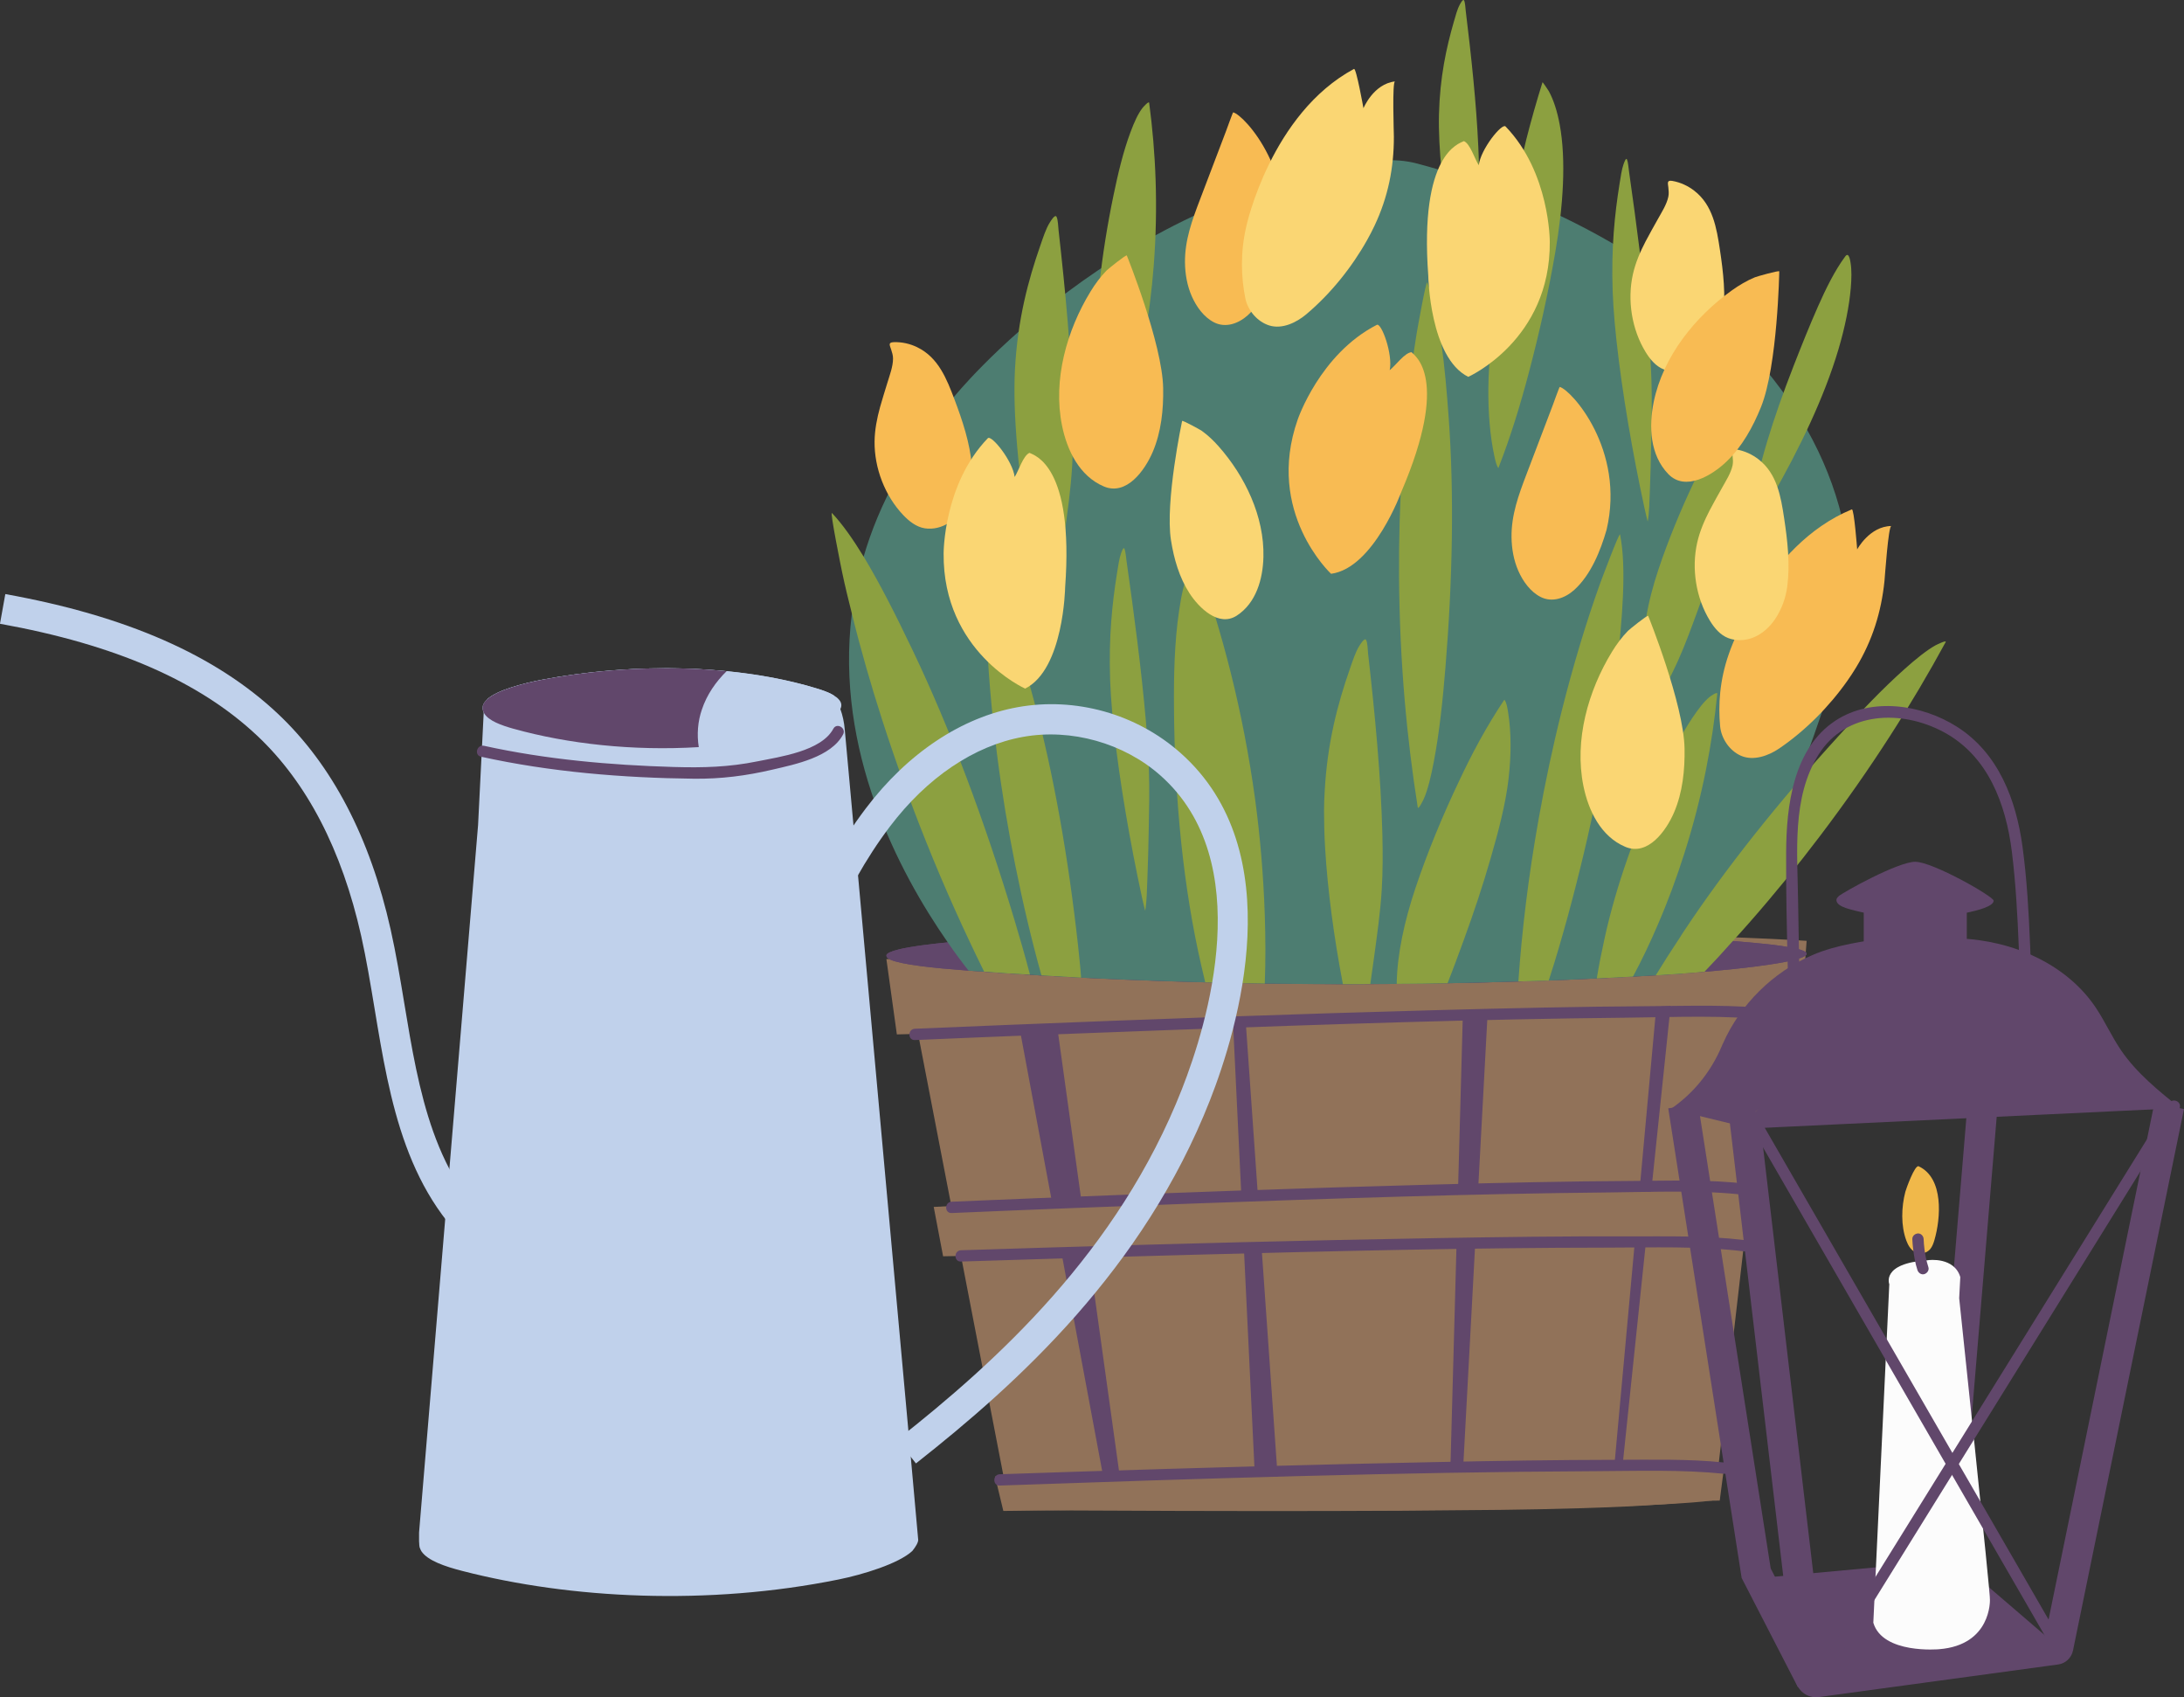 <svg id="_лой_2" xmlns="http://www.w3.org/2000/svg" width="1080" height="839.06" viewBox="0 0 1080 839.06"><rect x="0" y="0" width="1080" height="839.06" fill="#333333" stroke="none"/><g id="Autumn06_507454596"><g id="Autumn06_507454596-2"><g><g><g><path d="M453.91 510.63l45.58 235.94s145.78 1.01 226.55.0c0 0 108.58-.34 121.99-6.7l28.15-244.32s-374.38-4.35-422.27 15.09z" fill="#917259"/><path d="M438.33 474.18l5.17 37.2 447.25-11.19 2.64-35.06s-169.1-12.06-455.06 9.05z" fill="#917259"/><path d="M492.06 729.94l4.1 17.03 354.25-5.12 2.09-16.05s-133.94-5.52-360.44 4.14z" fill="#917259"/><path d="M452.4 514.18c43.08-1.87 86.17-3.52 129.26-5.08 74.2-2.68 148.44-5.27 222.7-5.99 24.23-.24 49.22-1.49 73.34 1.43 3.57.43 3.53-5.16.0-5.59-20.58-2.49-41.81-1.64-62.49-1.52-34.7.2-69.4 1-104.09 1.93-70.76 1.89-141.5 4.46-212.22 7.3-15.5.62-30.99 1.25-46.49 1.92-3.59.16-3.6 5.75.0 5.59h0z" fill="#61476b"/><path d="M494.41 734.41c98.31-3.42 196.72-6.64 295.09-7.11 20.89-.1 42.18-.84 63 1.29 3.58.37 3.55-5.23.0-5.59-17.71-1.81-35.77-1.34-53.55-1.32-29.39.04-58.78.53-88.17 1.11-59.22 1.18-118.44 2.86-177.65 4.75-12.91.41-25.82.83-38.73 1.28-3.59.12-3.61 5.72.0 5.59h0z" fill="#61476b"/><path d="M503.96 507.14 545.85 731.62H553.98L522.72 507.14H503.96z" fill="#61476b"/><path d="M615.89 503.38H609.63L620.55 730.03H631.81L615.89 503.38z" fill="#61476b"/><path d="M723.44 499.63 717.18 727.46H723.44L735.71 499.63H723.44z" fill="#61476b"/><path d="M819.05 497.81 798.47 722.86H802.54L826.14 497.29 819.05 497.81z" fill="#61476b"/><path d="M461.73 596.68l4.64 24.39 401.52-7.34 2.37-22.99s-151.81-7.91-408.53 5.93z" fill="#917259"/><path d="M470.58 599.69c39.78-1.72 79.57-3.25 119.36-4.69 68.6-2.47 137.24-4.85 205.88-5.5 22.51-.21 45.71-1.34 68.12 1.36 3.57.43 3.53-5.17.0-5.59-18.86-2.28-38.31-1.54-57.26-1.44-32.34.16-64.68.91-97.01 1.76-65.38 1.74-130.75 4.1-196.1 6.72-14.33.57-28.66 1.16-42.99 1.78-3.59.16-3.6 5.75.0 5.59h0z" fill="#61476b"/><path d="M475.21 623.67c39.05-1.29 78.1-2.39 117.16-3.41 67.46-1.76 134.96-3.42 202.45-3.47 22.34-.02 45.27-.86 67.5 1.83 3.57.43 3.53-5.16.0-5.59-18.66-2.26-37.84-1.75-56.6-1.81-31.82-.11-63.65.32-95.46.86-64.25 1.09-128.48 2.77-192.71 4.69-14.12.42-28.23.85-42.35 1.32-3.59.12-3.61 5.71.0 5.59h0z" fill="#61476b"/></g><path d="M850.5 740.63c.18.22-.18.42-.98.62-.71.2-1.79.4-3.21.59-9.82 1.37-35.52 2.54-52.39 3.06-92.91 2.84-190.82 2.07-267.58-.92-12.5-.48-24.63-1.12-29.01-2.1-.18-.05-.45-.12-.62-.17-.27-.09-.54-.19-.71-.27h0c-.18-.15-.27-.3-.27-.44.18-.39 1.87-.77 4.73-1.12h0c10.18-1.27 35.08-2.17 53.64-2.68 93.54-2.49 194.84-2.05 270.89 1.14 1.87.07 3.75.16 5.62.24 4.64.23 9.28.47 12.76.81 1.7.13 3.21.3 4.46.48 1.43.22 2.23.42 2.59.62.09.05.09.09.09.13z" fill="#917259"/><path d="M893.33 471.3c.23.54-.23 1.05-1.26 1.56-.92.51-2.29 1.02-4.12 1.49-12.59 3.46-45.56 6.42-67.19 7.71-119.16 7.17-244.73 5.23-343.17-2.31-16.03-1.22-31.59-2.82-37.2-5.3-.23-.14-.57-.31-.8-.44-.34-.24-.69-.48-.92-.68v-.03c-.23-.34-.34-.71-.34-1.09.23-.99 2.4-1.94 6.07-2.82v-.03c13.05-3.16 44.99-5.43 68.79-6.72 119.96-6.28 249.88-5.16 347.41 2.89 2.4.17 4.81.41 7.21.61 5.95.58 11.9 1.19 16.37 2.04 2.17.34 4.12.75 5.72 1.22 1.83.54 2.86 1.05 3.32 1.56.11.14.11.24.11.34z" fill="#61476b"/></g><path d="M893.36 471.31c.22.52-.22 1.05-1.27 1.57-.97.52-2.31.97-4.18 1.49-8.72 2.38-27.29 4.55-45.04 6.04-3.65.38-7.23.67-10.74.9-4.03.3-7.9.52-11.41.75-.67.08-1.27.08-1.94.08-117.97 7.08-242.12 5.07-339.81-2.31-.45.0-.97-.08-1.42-.08-16.03-1.19-31.54-2.83-37.21-5.29-.22-.15-.52-.3-.75-.45-.37-.22-.75-.45-.97-.67-.22-.38-.3-.75-.3-1.12.22-.97 2.39-1.94 6.04-2.84 5.52-1.34 14.17-2.53 24.31-3.5 1.94-.23 3.95-.45 6.04-.6 12.6-1.12 26.55-1.94 38.48-2.61 108.05-5.74 224.3-5.37 317.59.67 4.85.3 9.54.6 14.24.97 4.03.3 7.98.6 11.86.89 1.27.08 2.46.23 3.73.3 2.39.23 4.77.45 7.16.67 5.97.52 11.93 1.19 16.4 2.01 2.16.3 4.1.74 5.74 1.19 1.79.6 2.83 1.05 3.28 1.57.15.15.15.22.15.37z" fill="#61476b"/><path d="M897.31 362.67c-3.06 8.8-6.49 17.6-10.22 26.25-11.26 26.32-25.35 51.9-42.06 75.39-4.18 5.81-8.43 11.48-12.9 17-4.03.3-7.9.52-11.41.75-.67.08-1.27.08-1.94.08-3.73.29-7.46.44-11.26.67-5.96.3-11.93.6-17.9.9-7.9.37-15.81.74-23.79 1.04-5 .15-9.99.3-14.99.45-11.71.38-23.41.67-35.05.9-8.43.15-16.78.3-25.13.3-4.4.07-8.72.07-13.05.07-4.55.08-9.1.08-13.57.08-12.98.0-25.88-.15-38.63-.3-9.92-.15-19.76-.37-29.45-.6-21.03-.6-41.61-1.34-61.37-2.31-6.64-.37-13.2-.75-19.61-1.12-1.94-.07-3.8-.23-5.67-.37-7.68-.38-15.29-.9-22.67-1.49-2.61-.15-5.15-.3-7.68-.52-3.21-4.03-6.71-8.73-10.29-13.95-24.31-34.9-55.85-94.93-47.43-162.48 1.12-9.25 3.06-18.64 5.82-28.19 7.53-25.88 21.62-52.5 44.59-78.89.0.0 80.53-100.37 211.03-116.77 6.11-.75 12.53-.23 18.57 1.42 60.62 16.18 121.25 46.53 164.2 93.06 21.55 23.27 38.11 51.23 45.49 82.17 8.57 36.39-1.34 71.66-13.65 106.48z" fill="#4d7d71"/><path d="M509.33 481.83c-7.68-.38-15.29-.9-22.67-1.49-9.84-19.91-19.54-41.31-28.78-64.43-7.61-19.01-14.91-39.15-21.62-59.95-5.52-17.15-10.66-34.9-14.99-52.57-1.72-6.79-3.36-13.5-4.77-20.21-.37-1.71-6.26-30.72-5.07-29.53 5.15 5.44 10.36 12.9 15.66 21.55 8.05 13.27 16.26 29.6 24.38 46.61 18.49 38.7 35.64 84.56 50.18 132.95 2.68 8.87 5.29 17.97 7.68 27.07z" fill="#8ca040"/><path d="M442.46 192.53c.29-2.97 3.23.66 3.88 1.42 2.31 2.7 4.47 6.48 6.51 10.64 3.99 8.13 7.52 18.06 10.36 29.05 6.27 24.2 8.78 52.38 9.36 79.12.08 3.62.06 7.18-.08 10.7-.04.92-.77 10.49-.8 10.44-1.44-2.32-2.8-5.7-4.06-8.7-8.55-20.31-14.58-46.01-19.16-72.88-1.77-10.36-3.49-20.94-4.83-31.58-1.16-9.26-2.06-19.41-1.19-28.2z" fill="#4d7d71"/><path d="M912.52 126.72c1.78-2.4 2.43 2.23 2.6 3.22.58 3.51.49 7.85.1 12.47-.77 9.02-2.86 19.35-6.08 30.24-7.09 23.97-19.45 49.42-32.73 72.64-1.8 3.14-3.65 6.19-5.58 9.13-.5.77-6.06 8.6-6.06 8.53-.04-2.74.54-6.33 1-9.55 3.13-21.81 11.21-46.94 21.11-72.34 3.82-9.79 7.79-19.74 12.13-29.56 3.78-8.53 8.23-17.69 13.51-24.79z" fill="#8ca040"/><path d="M683.3 439.55c-.75 12.08-2.39 23.04-3.88 34.15-.6 4.25-1.19 8.5-1.79 12.75-4.55.08-9.1.08-13.57.08-4.33-22.75-7.53-46.01-8.8-67.56-.37-6.34-.52-12.53-.52-18.49.0-3.06.15-5.96.3-8.8 1.27-24.53 6.49-43.85 12.45-60.92 1.42-4.1 2.83-8.5 4.77-11.56.45-.75 2.54-4.1 3.28-2.84.75 1.34.82 5.07.97 6.64 3.43 30.05 6.34 60.62 7.08 89.41.22 9.32.22 18.42-.3 27.14z" fill="#8ca040"/><path d="M518.34 310.36c-.12.34-1.92-6.94-2.02-7.37-6.95-30.31-12.35-63.45-14.13-93.31-.38-6.31-.57-12.52-.53-18.52.02-2.99.1-5.92.26-8.78 1.32-24.5 6.55-43.85 12.48-60.87 1.45-4.16 2.83-8.54 4.77-11.57.48-.75 2.5-4.12 3.26-2.82.77 1.34.85 5.05 1.03 6.63 3.38 30.05 6.3 60.61 7.05 89.35.24 9.37.19 18.46-.32 27.14-.72 12.12-2.33 23.11-3.85 34.17-1.28 9.28-2.57 18.39-4.08 27.32-1.11 6.58-1.98 13.4-3.91 18.64z" fill="#8ca040"/><path d="M566.33 450.24c-.05.3-1.53-6.24-1.62-6.62-5.87-27.16-11.01-56.72-13.89-83.16-.61-5.59-1.1-11.07-1.45-16.37-.17-2.63-.31-5.22-.4-7.72-.76-21.53 1.04-38.26 3.38-52.9.57-3.58 1.1-7.36 2.02-9.91.23-.63 1.18-3.48 1.69-2.28.53 1.23.8 4.5 1 5.91 3.8 26.71 7.37 53.84 9.58 79.23.72 8.28 1.26 16.29 1.5 23.91.34 10.64.1 20.23-.09 29.89-.16 8.1-.33 16.06-.65 23.84-.23 5.73-.3 11.69-1.09 16.19z" fill="#8ca040"/><path d="M724.75 153.31c-.08.26-1.41-5.26-1.48-5.59-5.17-22.96-9.34-48.02-11.04-70.55-.36-4.76-.59-9.44-.67-13.97-.04-2.25-.03-4.46.02-6.61.46-18.44 3.63-32.93 7.3-45.65.9-3.11 1.75-6.39 2.99-8.64.31-.56 1.6-3.06 2.13-2.07.54 1.02.65 3.82.8 5.01 2.77 22.7 5.25 45.78 6.24 67.45.32 7.06.45 13.92.25 20.44-.27 9.12-1.16 17.37-1.99 25.68-.69 6.97-1.4 13.81-2.26 20.52-.63 4.94-1.09 10.06-2.29 13.97z" fill="#8ca040"/><path d="M814.83 257.82c-.05.3-1.53-6.24-1.62-6.62-5.87-27.16-11.01-56.72-13.89-83.16-.61-5.59-1.1-11.07-1.45-16.37-.17-2.63-.31-5.22-.4-7.72-.76-21.53 1.04-38.26 3.38-52.9.57-3.58 1.09-7.36 2.02-9.91.23-.63 1.18-3.48 1.69-2.28.53 1.23.8 4.5 1 5.91 3.8 26.71 7.37 53.84 9.58 79.23.72 8.28 1.26 16.29 1.5 23.91.34 10.64.1 20.23-.09 29.89-.16 8.1-.33 16.06-.65 23.84-.23 5.73-.3 11.69-1.09 16.19z" fill="#8ca040"/><path d="M746.01 384.89c-1.49 12.9-5.15 26.54-8.95 39.67-3.88 13.5-8.35 26.85-13.2 40.12-2.61 7.09-5.22 14.32-8.05 21.4-8.43.15-16.78.3-25.13.3.22-14.76 3.88-31.17 9.17-47.05 5.97-17.82 13.42-35.87 21.48-52.79 6.49-13.87 13.65-27.29 22.59-40.64 1.12 1.42 1.49 4.03 1.86 6.27 1.57 9.92 1.57 21.1.22 32.74z" fill="#8ca040"/><path d="M855.73 205.99c.86 1.14 1.19 3.23 1.47 5.01 1.29 8.02 1.3 17.05.2 26.46-1.21 10.38-4.18 21.36-7.23 31.98-3.12 10.86-6.72 21.69-10.66 32.4-3.02 8.21-6.11 16.77-9.7 24.74-3.12 6.82-6.48 13.5-10.04 19.99-.09.17-2.54-3.78-2.66-4.01-1.96-3.83-3.26-8.53-3.92-13.71-1.8-14.25 1.49-31.13 6.97-47.48 4.82-14.4 10.82-28.93 17.31-42.64 5.27-11.15 11.05-21.99 18.26-32.74z" fill="#8ca040"/><path d="M740.96 231.39c-.99-1.22-1.53-3.8-2.01-6.01-2.14-9.92-3.08-21.51-2.94-33.91.15-13.67 2.02-28.61 4-43.11 2.03-14.84 4.55-29.75 7.43-44.63 2.2-11.4 4.44-23.27 7.25-34.53 2.45-9.65 5.16-19.18 8.09-28.53.08-.24 2.96 4.12 3.11 4.38 2.38 4.35 4.18 10.01 5.38 16.47 3.3 17.77 1.71 40.37-2.13 62.93-3.39 19.86-7.95 40.22-13.09 59.67-4.18 15.82-8.9 31.38-15.08 47.25z" fill="#8ca040"/><path d="M534.61 483.32c-6.64-.37-13.2-.75-19.61-1.12-4.77-17.08-9.1-35.27-12.97-54.58-3.5-17.37-6.56-35.65-8.95-54.36-2.76-21.48-4.7-43.7-5.37-65.1.0-1.49-.45-27.07.37-25.88 8.95 13.87 16.33 38.33 23.27 64.28 9.62 35.87 17 77.55 21.77 121.02.52 5.14 1.12 10.44 1.49 15.73z" fill="#8ca040"/><path d="M962.11 317.48c-16.18 29.75-36.46 62.04-62.34 96.12-10.66 14.09-22.37 28.49-34.82 42.65-2.61 2.98-5.29 5.96-8.05 8.95-4.55 5.15-9.25 10.22-14.02 15.21-3.65.38-7.23.67-10.74.9-4.03.3-7.9.52-11.41.75-.67.08-1.27.08-1.94.08 3.73-6.12 7.76-12.38 12.01-18.79.6-1.04 1.34-2.09 2.01-3.13 20.51-30.95 46.9-64.05 76.36-96.34 10.51-11.56 21.62-23.34 32.88-33.33 5.29-4.7 10.59-9.02 14.99-11.48.75-.38 5.82-2.91 5.07-1.57z" fill="#8ca040"/><path d="M705.77 139.68c-.55-1.36-5.01 23.85-5.25 25.32-3.45 21.12-5.74 43.3-7.11 64.88-1.21 18.86-1.69 37.37-1.58 55.08.28 42.74 3.95 80.69 9.25 114.14.25 1.54 2.75-3.59 3.07-4.33 2.02-4.62 3.56-11.3 4.89-18.26 2.83-14.79 4.45-30.91 5.73-46.43 3.59-43.58 4.31-85.87 1.66-122.93-1.91-26.76-4.52-52.22-10.66-67.48z" fill="#8ca040"/><path d="M799.25 332.54c-4.1 36.91-12.53 78.37-24.01 120.58-2.91 10.51-5.97 21.25-9.4 31.62-5 .15-9.99.3-14.99.45 1.72-24.98 4.92-51.82 10.07-80.61 3.13-17.45 6.93-35.57 11.56-53.91 5.29-20.95 11.63-42.35 18.87-62.49.52-1.34 9.47-25.35 9.77-23.94 3.28 16.18 1.19 41.68-1.86 68.31z" fill="#8ca040"/><path d="M849.21 342.91c-2.39 24.09-7.23 50.56-16.26 78.89-3.73 11.78-8.13 23.79-13.35 35.79-3.65 8.5-7.68 17-12.08 25.2-5.96.3-11.93.6-17.9.9 1.04-6.42 2.39-13.13 3.88-19.91 5.59-25.5 15.36-53.17 28.11-80.53 4.55-9.77 9.54-19.84 15.36-28.48 2.76-4.1 5.59-7.9 8.43-10.22.45-.37 3.88-2.76 3.8-1.64z" fill="#8ca040"/><path d="M548.09 229.76c.46 1.03 6.36-15.7 6.68-16.69 4.66-14.07 8.24-29.06 10.89-43.78 2.32-12.86 3.91-25.61 4.86-37.89 2.29-29.64.95-56.52-2.25-80.55-.15-1.11-2.92 2.04-3.28 2.5-2.27 2.87-4.18 7.25-5.91 11.85-3.67 9.78-6.23 20.69-8.42 31.23-6.15 29.6-9.39 58.77-9.01 84.87.28 18.84 1.31 36.9 6.44 48.46z" fill="#8ca040"/><path d="M625.44 486.23c-9.92-.15-19.76-.37-29.45-.6-.67-2.76-1.27-5.52-1.94-8.28-8.8-38.1-13.2-81.88-13.5-127.14-.15-16.1.22-32.88 2.54-48.39 1.04-7.23 2.46-14.24 4.92-19.16.37-.82 3.43-6.27 4.03-4.7 12.23 34.15 22.59 73.08 28.63 117.22 2.46 18.27 4.1 37.43 4.77 57.04.37 11.26.45 22.67.0 34z" fill="#8ca040"/><path d="M680.84 160.59c2.31-1.18 8.05 14.68 6.37 22.42 2.96-2.36 7.49-8.71 10.81-8.89 1.81 1.93 18.93 12.86-4.9 68.66.0.0-13.75 38.09-34.9 40.89.0.0-32.66-30.31-16.5-76.26.0.0 10.97-32.4 39.12-46.81z" fill="#f8bb53"/><path d="M584.56 208.11s-8.5 39.98-5.5 58.98c1.44 9.15 4.1 18.46 9.2 26.28 4.68 7.18 14.41 16.76 23.34 10.97 9.59-6.23 12.9-18.11 13.17-28.97.5-20.05-9.11-39.97-22.17-54.73-2.51-2.83-5.27-5.47-8.35-7.67-.71-.51-9.58-5.39-9.69-4.85z" fill="#fad673"/><path d="M815.04 304.45s17.58 43.51 17.98 65.58c.19 10.63-.95 21.69-5.16 31.55-3.86 9.05-12.94 21.83-24.19 17.05-12.08-5.13-18.2-17.9-20.67-30.12-4.57-22.56 2.32-47 14.14-66.3 2.27-3.7 4.86-7.23 7.91-10.34.7-.72 9.75-8.01 9.99-7.42z" fill="#fad673"/><path d="M557.21 126.3s17.58 43.51 17.98 65.58c.19 10.63-.95 21.69-5.16 31.55-3.86 9.05-12.94 21.83-24.19 17.05-12.08-5.13-18.2-17.9-20.67-30.12-4.57-22.56 2.32-47 14.14-66.3 2.27-3.7 4.86-7.23 7.91-10.34.7-.72 9.75-8.01 9.99-7.42z" fill="#f8bb53"/><path d="M771.3 191.29c5.65 1.4 32.52 30.96 23.16 70.62-2.98 10.36-7.76 22.26-15.93 29.67-4.54 4.12-10.96 6.46-16.7 3.53-5.08-2.59-8.75-7.77-11-12.88-2.3-5.22-3.3-10.99-3.37-16.68-.14-10.99 3.53-20.93 7.38-31.04 4.3-11.29 8.59-22.57 12.89-33.86.2-.52 3.39-9.42 3.57-9.38z" fill="#f8bb53"/><path d="M609.82 55.54c5.65 1.4 32.52 30.96 23.16 70.62-2.98 10.36-7.76 22.26-15.93 29.67-4.54 4.12-10.96 6.46-16.7 3.53-5.08-2.59-8.75-7.77-11-12.88-2.3-5.22-3.3-10.99-3.37-16.68-.14-10.99 3.53-20.93 7.38-31.04 4.3-11.29 8.59-22.57 12.89-33.86.2-.52 3.39-9.42 3.57-9.38z" fill="#f8bb53"/><path d="M915.73 251.82c1.14-.47 2.65 19.79 2.65 19.79.0.0 6.12-11.44 16.89-11.57-1.48.03-3.16 24.93-3.38 27.12-1.55 15.36-5.98 29.49-14.03 42.79-1.36 2.24-2.79 4.43-4.3 6.57-9 12.79-20.86 24.77-33.82 33.56-5.21 3.53-12.63 6.23-18.79 3.56-5.67-2.46-9.77-8.52-10.34-14.6-.97-10.42-.27-22.71 4.29-35.7.0.0 17.77-53.8 60.83-71.52z" fill="#f8bb53"/><path d="M669.57 34.09c1.09-.58 4.67 19.41 4.67 19.41.0.0 4.91-12.01 15.61-13.25-1.47.18-.58 25.12-.57 27.32.04 15.43-2.91 29.95-9.56 44-1.12 2.37-2.32 4.7-3.6 6.98-7.64 13.65-18.2 26.78-30.2 36.86-4.82 4.05-11.92 7.5-18.32 5.47-5.89-1.86-10.6-7.47-11.79-13.46-2.04-10.27-2.6-22.56.6-35.96.0.0 12.15-55.34 53.16-77.39z" fill="#fad673"/><path d="M837.87 94.33c9.16 7.09 11.02 18.43 12.64 29.17 1.66 10.97 2.98 22.63 1.53 33.7-.73 5.56-2.74 11.12-5.84 15.83-2.74 4.16-6.58 7.69-11.23 9.47-3.83 1.47-8.24 1.64-12.11.17-4.03-1.53-6.91-5.06-9.1-8.64-6.87-11.21-9.15-25.72-6.26-38.54 1.27-5.62 3.56-10.95 6.2-16.04 1.94-3.75 4.06-7.4 6.1-11.09 1.91-3.46 4.37-7.2 5.2-11.09.32-1.51.17-3.07.01-4.6-.22-2.1-.88-3.74 2.03-3.22 3.99.71 7.68 2.43 10.83 4.87z" fill="#fad673"/><path d="M869.64 227.11c9.16 7.09 11.02 18.43 12.64 29.17 1.66 10.97 2.98 22.63 1.53 33.7-.73 5.56-2.74 11.12-5.84 15.83-2.74 4.16-6.58 7.69-11.23 9.47-3.83 1.47-8.24 1.64-12.11.17-4.03-1.53-6.91-5.06-9.1-8.64-6.87-11.21-9.15-25.72-6.26-38.54 1.27-5.62 3.56-10.95 6.2-16.04 1.94-3.75 4.06-7.4 6.1-11.09 1.91-3.46 4.37-7.2 5.2-11.09.32-1.51.17-3.07.01-4.6-.22-2.1-.88-3.74 2.03-3.22 3.99.71 7.68 2.43 10.83 4.87z" fill="#fad673"/><path d="M453.57 171.67c10.44 5.02 14.63 15.72 18.46 25.88 3.91 10.38 7.65 21.51 8.54 32.63.45 5.59-.35 11.44-2.4 16.7-1.81 4.64-4.82 8.9-9 11.61-3.44 2.24-7.72 3.33-11.8 2.7-4.27-.66-7.81-3.5-10.71-6.54-9.06-9.52-14.32-23.24-14.18-36.38.06-5.76 1.19-11.45 2.71-16.99 1.12-4.07 2.43-8.08 3.65-12.12 1.14-3.78 2.77-7.96 2.77-11.93.0-1.55-.48-3.04-.95-4.5-.65-2.01-1.64-3.47 1.31-3.57 4.05-.14 8.02.77 11.61 2.5z" fill="#f8bb53"/><path d="M488.47 216.65c1.81-1.87 12.37 11.28 13.28 19.15 2.04-3.19 4.26-10.67 7.35-11.92 2.34 1.24 22.07 6.03 17.61 66.55.0.0-.67 40.49-19.77 49.99.0.0-40.72-18.1-40.32-66.8.0.0-.12-34.21 21.85-56.96z" fill="#fad673"/><path d="M744.53 62.53c-1.81-1.87-12.37 11.28-13.28 19.15-2.04-3.19-4.26-10.67-7.35-11.92-2.34 1.24-22.07 6.03-17.61 66.55.0.0.67 40.49 19.77 49.99.0.0 40.72-18.1 40.32-66.8.0.0.12-34.21-21.85-56.96z" fill="#fad673"/><path d="M879.86 134.17s-.82 46.71-9.05 67.09c-3.96 9.82-9.31 19.5-17.01 26.9-7.06 6.79-20.36 14.96-28.81 6.21-9.08-9.4-9.7-23.49-7.22-35.65 4.6-22.45 20.43-42.17 38.77-55.25 3.52-2.51 7.27-4.73 11.27-6.39.92-.38 12.05-3.54 12.04-2.91z" fill="#f8bb53"/></g><g><path d="M452.94 723.47l-9.22-11.72c48.95-38.52 109.19-93.03 140.73-173.27 12.77-32.5 37.31-112.68-10.61-155.11-18.1-16.04-44.16-23.36-67.94-19.08-24.09 4.32-47.49 20.08-65.88 44.39-24.47 32.32-38 70.8-45.05 97.38l-14.42-3.82c7.39-27.88 21.64-68.31 47.57-102.56 20.66-27.31 47.35-45.08 75.14-50.07 28.65-5.16 58.72 3.31 80.47 22.59 54.96 48.68 28.52 136.32 14.6 171.74-32.85 83.57-94.95 139.84-145.39 179.53z" fill="#c0d1eb"/><path d="M454.07 761.16c0 1.37-1.12 3.35-2.92 5.59-6.83 6.33-24.71 11.73-36.44 14.09-64.63 13.1-132.73 9.56-186.12-4.22-8.69-2.23-17.13-5.15-20.18-9.69-.12-.25-.31-.56-.43-.81-.19-.44-.37-.87-.5-1.24v-.06c-.12-.62-.19-1.3-.19-1.99-.06-.25-.06-.5-.06-.75v-4.47l13.91-166.75 15.27-182.96 2.79-55.75.06-1.62c.56-1.74 1.12-3.35 1.8-4.9v-.06c5.09-4.47 17.51-7.7 26.82-9.5 20.18-3.85 41.04-5.71 61.34-5.71 2.98.0 5.96.06 8.88.13 3.91.06 7.76.25 11.55.56 2.79.18 5.59.37 8.32.62.43.06.93.06 1.37.12 15.77 1.55 30.67 4.34 43.95 8.38.93.25 1.86.56 2.79.87 2.36.81 4.66 1.68 6.39 2.86 1.24 2.05 2.3 4.28 3.1 6.64 1.12 3.1 1.86 6.46 2.17 10.12.06.37 2.17 23.9 5.4 59.35 7.33 80.89 20.3 223.87 26.88 296.25 2.24 24.83 3.73 41.41 3.97 44.26.06.25.06.44.06.62z" fill="#c0d1eb"/><path d="M240.47 623.05c-39.76-31.01-47.64-78.57-55.26-124.55-2.08-12.5-4.03-24.3-6.6-35.8-9.54-42.55-26.84-75.86-51.43-98.99-28.68-26.99-70.29-45.1-127.19-55.34l2.64-14.68c59.84 10.78 103.92 30.13 134.78 59.16 26.79 25.22 45.55 61.08 55.75 106.59 2.67 11.91 4.76 24.47 6.77 36.62 7.15 43.17 14.55 87.8 49.72 115.22l-9.18 11.77z" fill="#c0d1eb"/><path d="M415.58 350.54c-2.79 5.77-18.19 10.93-27.81 13.04-46.44 10.12-95.42 7.39-133.79-3.29-6.21-1.74-12.29-3.97-14.47-7.51-.12-.19-.25-.44-.31-.62-1.24-2.42-.37-4.59 1.86-6.52v-.06c5.09-4.47 17.51-7.7 26.82-9.5 46.75-8.88 97.41-7.33 135.4 4.1.93.25 1.86.56 2.79.87 2.36.81 4.66 1.68 6.39 2.86.87.5 1.61 1.05 2.23 1.74 1.55 1.61 1.68 3.29.87 4.9z" fill="#c0d1eb"/><path d="M237.85 374.09c34.31 7.57 70.22 10.49 105.26 10.88 13.47.15 25.81-1.43 38.95-4.5 11.19-2.61 28.86-6.14 34.86-17.38 1.7-3.17-3.13-6-4.83-2.82-5.93 11.09-26.49 13.87-37.55 16.12-14.05 2.86-26.88 3.21-41.32 2.79-31.32-.92-63.22-3.72-93.88-10.48-3.51-.77-5.01 4.62-1.49 5.39h0z" fill="#61476b"/><path d="M347.1 350.73c-2.05 5.9-2.55 12.42-1.55 18.62-32.72 1.99-64.75-1.61-91.57-9.06-6.21-1.74-12.29-3.97-14.47-7.51-.12-.19-.25-.44-.31-.62-1.24-2.42-.37-4.59 1.86-6.52v-.06c5.09-4.47 17.51-7.7 26.82-9.5 30.36-5.77 62.33-7.14 91.45-4.28-5.46 5.34-9.81 11.73-12.23 18.93z" fill="#61476b"/></g><g><path d="M857.03 558.27c11.35-6.2 18.89-17.58 24.62-29.17 5.73-11.59 10.16-23.92 17.56-34.53 30.21-43.33 108.83-39.8 137.58 4.2 4.37 6.69 7.67 14.03 12.2 20.63 7.71 11.2 18.47 19.88 29.07 28.4-73.66 3.49-147.31 6.98-221.03 10.48z" fill="#61476b"/><path d="M898.04 839.06c-2.29.0-4.49-.74-6.31-2.16-2.19-1.7-3.59-4.17-3.92-6.93l-32.51-275.81 14.81-1.75 31.96 271.16 109.31-14.88 54-263.41 14.61 3-54.89 267.73c-.77 3.62-3.7 6.34-7.3 6.85l-118.36 16.12c-.47.06-.94.09-1.41.09z" fill="#61476b"/><path d="M889.08 834.12 861.26 780.1 861.07 778.91 824.96 547.93 839.7 545.63 875.62 775.41 902.33 827.29 889.08 834.12z" fill="#61476b"/><path d="M851.96 515.95c-.25.56-.49 1.11-.72 1.66-5.24 12.22-13.7 22.77-24.63 30.33-2.07 1.43 3.35 1.25 3.35 1.25l35.39 8.58.45-6.25 24.54-21.03c10.86-9.15 21.71-18.29 32.57-27.44 14.23-11.98 28.42-24.01 42.68-35.95.78-.66 1.62-1.29 2.18-2.07-3.98-2.49-11.23-2.51-15.86-2.71-5.69-.25-11.4.17-17.03 1.02-12.97 1.97-26.59 3.61-38.71 8.85-19.41 8.38-35.66 24.4-44.19 43.76z" fill="#61476b"/><path d="M868.44 780.3 898.44 831.58 1019.4 815.47 967.76 771.15 868.44 780.3z" fill="#61476b"/><path d="M855.99 653.24h229.84v14.91H855.99z" transform="translate(231.88 1573.39) rotate(-85.24)" fill="#61476b"/><g><path d="M934.28 634.9s-4.24-10.36 18.86-11.86c.93-.2 13.25-1.61 16.24 8.3l-.55 10.45s15.78 149.11 15.2 149.15c0 0 .8 22.35-25.17 24.38.0.0-27.88 2.55-32.49-13.1l7.9-167.32z" fill="#fcfcfc"/><path d="M948.8 576.58c-1.92-.89-6.25 11.29-6.59 12.58-1.99 7.56-2.27 16.83.51 24.22.81 2.17 2.04 4.32 4.05 5.46 2.53 1.43 5.99.86 7.81-1.42 1-1.26 1.54-2.81 2-4.36 3.16-10.8 4.72-30.65-7.78-36.48z" fill="#f0b84a"/><path d="M945.65 612.58c.06 1.66.22 3.31.42 4.96.42 3.51 1.02 7.02 2.13 10.38.46 1.39 1.95 2.43 3.44 1.95 1.38-.45 2.45-1.95 1.95-3.44-.54-1.63-.96-3.29-1.29-4.97-.16-.79-.3-1.58-.42-2.37-.06-.39-.12-.79-.17-1.18-.05-.37.07.56.0.02-.02-.2-.05-.4-.07-.59-.19-1.58-.34-3.17-.39-4.76-.05-1.46-1.25-2.87-2.8-2.8-1.47.07-2.85 1.23-2.8 2.8h0z" fill="#61476b"/></g><path d="M1072.78 545.37c-19.96 32.16-39.91 64.31-59.87 96.47-31.64 50.98-63.28 101.96-94.92 152.94-7.32 11.8-14.65 23.6-21.97 35.4-1.9 3.07 2.93 5.88 4.83 2.82 19.96-32.16 39.91-64.31 59.87-96.47 31.64-50.98 63.28-101.96 94.92-152.94 7.32-11.8 14.65-23.6 21.97-35.4 1.9-3.07-2.93-5.88-4.83-2.82h0z" fill="#61476b"/><path d="M890.63 534.52c-.04-29.66-1.09-59.3-1.46-88.96-.29-23.96-3.22-51.3 10.16-72.58 13.49-21.46 41.13-22.19 61.81-11.08 21.97 11.8 30.78 35.57 33.72 59.04 3.96 31.64 3.29 63.85 5.96 95.63.3 3.56 5.89 3.59 5.59.0-2.73-32.56-1.86-65.68-6.28-98.07-3.15-23.11-11.87-46.15-32.35-59.19-17.3-11.02-42.14-14.83-60.06-3.1-21.06 13.78-24.36 42.31-24.47 65.26-.19 37.68 1.73 75.37 1.78 113.05.0 3.6 5.6 3.6 5.59.0h0z" fill="#61476b"/><path d="M921.64 443.2h50.95v29.26H921.64z" fill="#61476b"/><path d="M985.87 445.26c0 2.82-7.99 4.8-12.22 5.73-20.4 4.45-41.92 3.25-58.78-1.45-2.73-.76-5.4-1.75-6.36-3.3-.05-.08-.11-.19-.14-.27-.55-1.06-.16-2.02.82-2.86v-.03c2.24-1.96 29.26-17.04 37.91-17.04s38.76 17.16 38.76 19.22z" fill="#61476b"/><path d="M860.82 548.19c45.09 78.1 90.18 156.21 135.27 234.31 6.43 11.14 12.86 22.28 19.29 33.42 1.8 3.12 6.63.3 4.83-2.82L884.94 578.79c-6.43-11.14-12.86-22.28-19.29-33.42-1.8-3.12-6.63-.3-4.83 2.82h0z" fill="#61476b"/></g></g></g></svg>